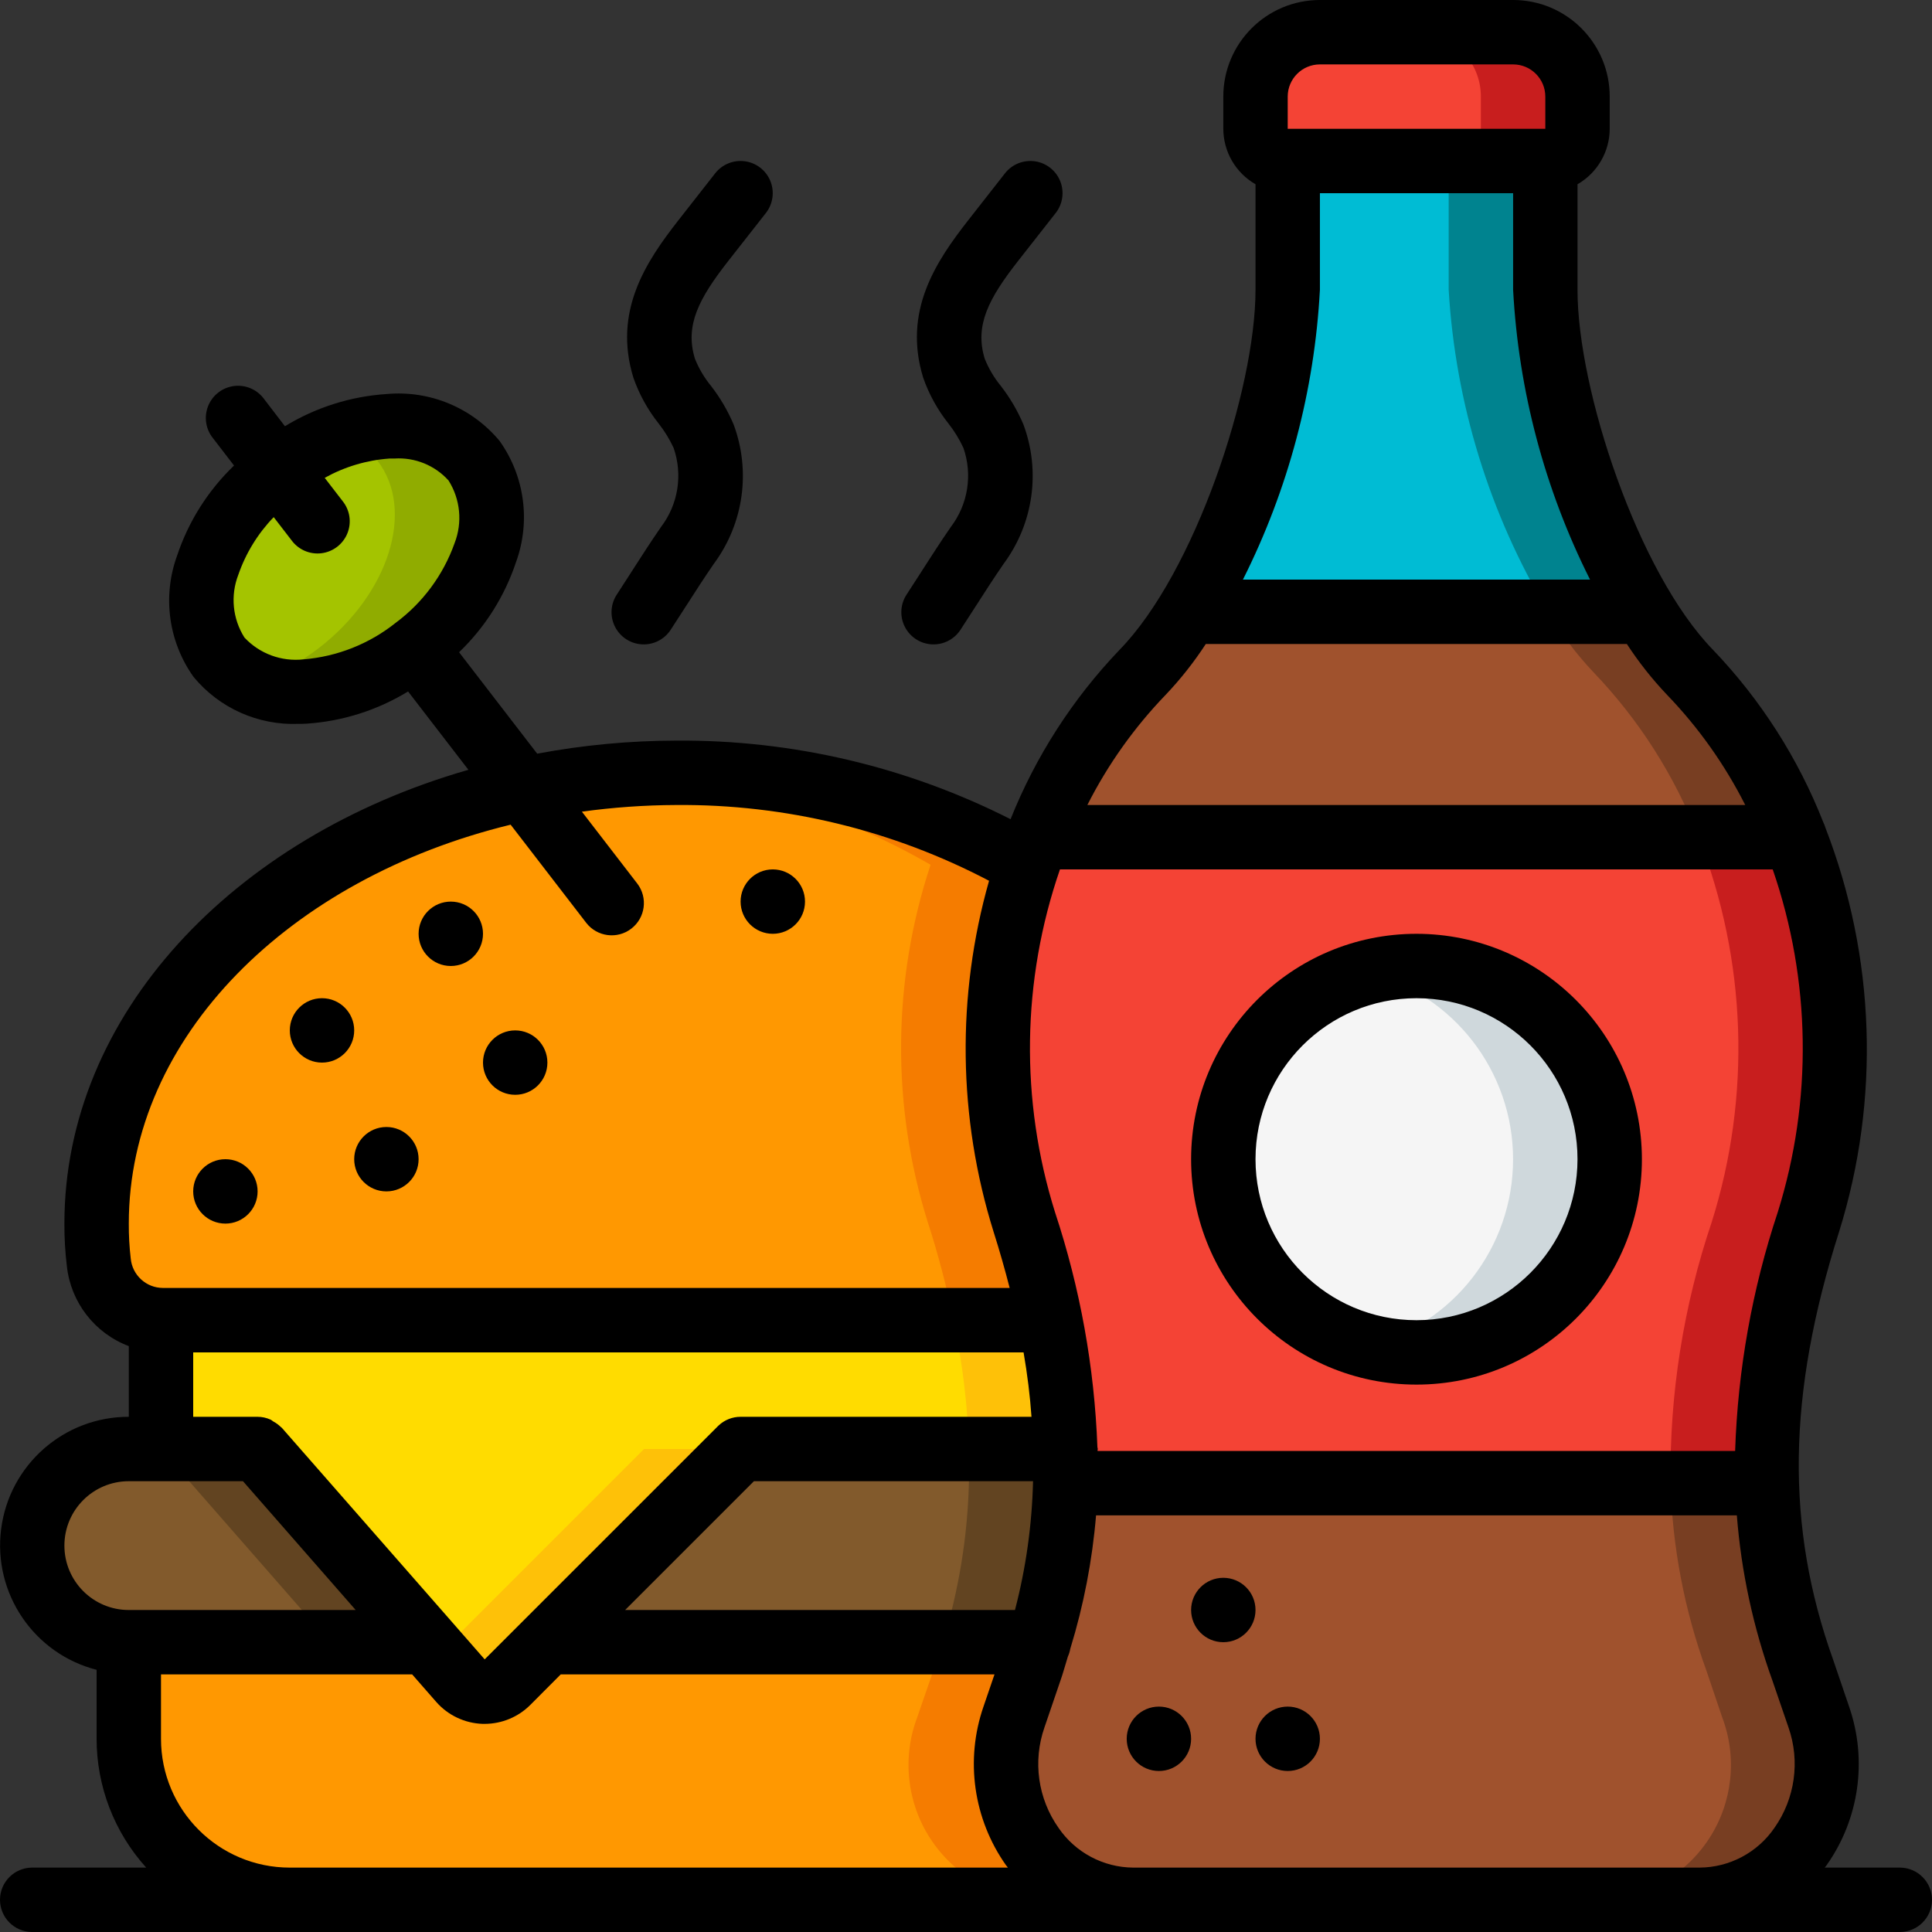 <svg height="512" viewBox="0 0 60 60" width="512" xmlns="http://www.w3.org/2000/svg"><rect x="0" y="0" width="60" height="60" fill="#333333" stroke="none"/><g id="Page-1" fill="none" fill-rule="evenodd"><g id="012---Soda-and-Burger" fill-rule="nonzero"><path id="Shape" d="m52.78 59h-17.59c-1.339-.069-2.564-.774-3.296-1.898s-.882-2.529-.404-3.782l.5-1.45c.1-.29.2-.58.29-.87.494-1.602.767-3.264.81-4.94h21.79c.057 1.984.431 3.945 1.11 5.81l.49 1.45c.478 1.253.328 2.659-.404 3.782s-1.957 1.829-3.296 1.898z" fill="#a0522d"/><path id="Shape" d="m56.48 53.32-.49-1.45c-.679-1.865-1.053-3.826-1.11-5.81h-3c.057 1.984.431 3.945 1.11 5.81l.49 1.45c.478 1.253.328 2.659-.404 3.782s-1.957 1.829-3.296 1.898h3c1.339-.069 2.564-.774 3.296-1.898s.882-2.529.404-3.782z" fill="#783e22"/><path id="Shape" d="m56.16 37.95c-.881 2.612-1.314 5.354-1.28 8.11h-21.79c.01-.35.01-.71 0-1.06-.037-1.345-.198-2.684-.48-4-.208-1.031-.475-2.049-.8-3.05-1.131-3.615-1.1-7.494.09-11.09.1-.29.21-.58.32-.86h23.53c1.495 3.82 1.64 8.036.41 11.95z" fill="#f44335"/><path id="Shape" d="m55.75 26h-3c1.495 3.82 1.64 8.036.41 11.95-.881 2.612-1.314 5.354-1.28 8.11h3c-.034-2.756.399-5.498 1.28-8.11 1.23-3.914 1.085-8.13-.41-11.95z" fill="#c81e1e"/><path id="Shape" d="m55.75 26h-23.53c.739-1.904 1.847-3.644 3.26-5.12.544-.572 1.024-1.203 1.43-1.88h14.15l.01-.01c.4.682.876 1.316 1.42 1.89 1.413 1.476 2.521 3.216 3.26 5.12z" fill="#a0522d"/><path id="Shape" d="m52.49 20.88c-.544-.574-1.02-1.208-1.42-1.89l-.01.01h-2.983c.398.678.872 1.309 1.413 1.88 1.413 1.476 2.521 3.216 3.26 5.12h3c-.739-1.904-1.847-3.644-3.26-5.12z" fill="#783e22"/><path id="Shape" d="m51.07 18.99-.01.01h-14.15c1.81-3.04 2.866-6.469 3.08-10v-4h8v4c.209 3.529 1.266 6.956 3.08 9.99z" fill="#00bcd4"/><path id="Shape" d="m47.99 9v-4h-3v4c.209 3.529 1.266 6.956 3.08 9.99l-.01.01h3l.01-.01c-1.814-3.034-2.871-6.461-3.08-9.99z" fill="#00838f"/><path id="Shape" d="m48.99 3v1c0 .552-.448 1-1 1h-8c-.552 0-1-.448-1-1v-1c.003-1.103.897-1.997 2-2h6c.53 0 1.039.211 1.414.586.375.375.586.884.586 1.414z" fill="#f44335"/><path id="Shape" d="m46.99 1h-3c1.105 0 2 .895 2 2v1c0 .552-.448 1-1 1h3c.552 0 1-.448 1-1v-1c0-1.105-.895-2-2-2z" fill="#c81e1e"/><circle id="Oval" cx="43.991" cy="36" fill="#f5f5f5" r="6"/><path id="Shape" d="m43.991 30c-.506.003-1.01.07-1.5.2 2.648.681 4.499 3.069 4.499 5.803s-1.851 5.122-4.499 5.803c2.256.597 4.654-.168 6.147-1.962s1.811-4.291.814-6.401-3.127-3.451-5.461-3.437z" fill="#cfd8dc"/><path id="Shape" d="m35.19 59h-26.19c-2.761 0-5-2.239-5-5v-3h9.25l1.05 1.2c.183.207.445.329.721.337.277.008.544-.1.739-.297l1.24-1.24h15.28c-.09.29-.19.58-.29.87l-.5 1.45c-.478 1.253-.328 2.659.404 3.782s1.957 1.829 3.296 1.898z" fill="#ff9801"/><path id="Shape" d="m31.49 53.32.5-1.45c.1-.29.2-.58.29-.87h-3c-.09.29-.19.58-.29.87l-.5 1.45c-.478 1.253-.328 2.659.404 3.782s1.957 1.829 3.296 1.898h3c-1.339-.069-2.564-.774-3.296-1.898s-.882-2.529-.404-3.782z" fill="#f57c00"/><path id="Shape" d="m33.09 45c.01.35.01.71 0 1.06-.043 1.676-.316 3.338-.81 4.94h-15.28l6-6z" fill="#825a2c"/><path id="Shape" d="m30.09 45c.01.35.01.71 0 1.06-.043 1.676-.316 3.338-.81 4.94h3c.494-1.602.767-3.264.81-4.94.01-.35.01-.71 0-1.06z" fill="#624421"/><path id="Shape" d="m33.09 45h-10.09l-7.24 7.24c-.195.197-.462.304-.739.297-.277-.008-.538-.129-.721-.337l-1.05-1.2-5.25-6h-3v-4h27.61c.282 1.316.443 2.655.48 4z" fill="#ffdc00"/><path id="Shape" d="m32.61 41h-3c.282 1.316.443 2.655.48 4h3c-.037-1.345-.198-2.684-.48-4z" fill="#fec108"/><path id="Shape" d="m13.6 51.4.7.8c.183.207.445.329.721.337.277.008.544-.1.739-.297l7.24-7.24h-3z" fill="#fec108"/><path id="Shape" d="m32.61 41-27.55-0c-1.024.001-1.883-.772-1.99-1.79-.049-.401-.072-.806-.07-1.21 0-7.73 8.06-14 18-14 3.823-.035 7.586.952 10.9 2.86-1.19 3.596-1.221 7.475-.09 11.09.325 1.001.592 2.019.8 3.05z" fill="#ff9801"/><path id="Shape" d="m31.81 37.95c-1.131-3.615-1.1-7.494.09-11.09-3.314-1.908-7.077-2.895-10.9-2.86-.478 0-.947.027-1.416.056 3.281.196 6.471 1.155 9.316 2.8-1.19 3.596-1.221 7.475-.09 11.09.325 1.001.592 2.019.8 3.05h3c-.208-1.03-.475-2.047-.8-3.046z" fill="#f57c00"/><path id="Shape" d="m13.25 51h-9.25c-1.657 0-3-1.343-3-3s1.343-3 3-3h4z" fill="#825a2c"/><path id="Shape" d="m8 45h-3l5.25 6h3z" fill="#624421"/><ellipse id="Oval" cx="10.761" cy="17.357" fill="#a4c400" rx="5" ry="3.5" transform="matrix(.792 -.61 .61 .792 -8.356 10.174)"/><path id="Shape" d="m14.722 14.306c-.828-1.076-2.422-1.317-4.054-.792.414.169.777.441 1.054.792 1.18 1.531.363 4.138-1.825 5.824-.614.472-1.305.834-2.042 1.07 1.753.546 3.664.14 5.045-1.07 2.185-1.686 3-4.293 1.822-5.824z" fill="#90ac00"/><g fill="#000"><path id="Shape" d="m59 58h-2.332c.018-.025.04-.047.058-.073 1.013-1.433 1.274-3.266.7-4.925l-.5-1.469c-1.476-4.131-1.419-8.226.188-13.278 1.281-4.11 1.131-8.533-.423-12.547-.017-.056-.038-.111-.064-.164-.782-1.993-1.946-3.815-3.427-5.362-2.33-2.392-4.209-8.073-4.209-11.182v-3.278c.617-.354.998-1.011 1-1.722v-1c0-1.657-1.343-3-3-3h-6c-1.657 0-3 1.343-3 3v1c.002.711.383 1.368 1 1.722v3.278c0 3.1-1.884 8.783-4.224 11.183-1.454 1.52-2.603 3.305-3.383 5.258-3.217-1.631-6.777-2.468-10.384-2.441-1.448.003-2.893.139-4.317.406l-2.426-3.15c.808-.776 1.415-1.737 1.769-2.8.459-1.262.268-2.67-.512-3.764-.859-1.033-2.17-1.577-3.508-1.455-1.118.073-2.201.416-3.157 1l-.649-.847c-.214-.293-.571-.447-.931-.402-.36.045-.668.282-.804.619-.136.337-.078.721.151 1.003l.652.848c-.808.776-1.415 1.737-1.769 2.8-.459 1.263-.267 2.67.512 3.764.799.968 2.005 1.508 3.259 1.458.082 0 .164 0 .247-.006 1.117-.073 2.201-.416 3.156-1l1.874 2.433c-7.305 2.093-12.547 7.613-12.547 14.093-.002.44.023.88.076 1.317.12 1.126.864 2.088 1.924 2.488v2.195c-2.012-.003-3.711 1.492-3.965 3.488-.254 1.996 1.017 3.869 2.965 4.37v2.142c0 1.478.549 2.903 1.54 4h-3.54c-.552 0-1 .448-1 1s.448 1 1 1h58c.552 0 1-.448 1-1s-.448-1-1-1zm-49.575-37.523c-.684.076-1.363-.175-1.833-.677-.369-.582-.44-1.304-.192-1.947.232-.671.607-1.283 1.1-1.793l.554.719c.214.293.571.447.931.402.36-.045.668-.282.804-.619s.078-.721-.151-1.003l-.554-.719c.619-.345 1.306-.55 2.013-.6h.155c.634-.041 1.252.21 1.678.682.367.582.437 1.304.188 1.945-.351.989-.988 1.851-1.831 2.476-.82.654-1.816 1.049-2.862 1.134zm45.784 17.171c-.795 2.394-1.24 4.891-1.323 7.412h-19.8v-.026c0-.012.007-.022.007-.034s-.011-.038-.012-.059c-.093-2.481-.536-4.936-1.316-7.293-1.088-3.474-1.035-7.206.153-10.648h22.135c1.189 3.441 1.243 7.173.156 10.648zm-23.688 12.352h-12.107l4-4h8.668c-.032 1.351-.22 2.693-.561 4zm8.47-47c0-.552.448-1 1-1h6c.552 0 1 .448 1 1v1h-8zm1 6v-3h6v3c.168 3.133.981 6.197 2.389 9h-10.78c1.409-2.803 2.223-5.867 2.391-9zm-4.791 12.579c.463-.487.88-1.016 1.247-1.579h13.077c.367.563.784 1.091 1.247 1.578.976 1.013 1.794 2.167 2.429 3.422h-20.431c.635-1.255 1.455-2.408 2.431-3.421zm-20.342 4.032 2.35 3.051c.338.434.964.513 1.399.177.436-.336.518-.961.185-1.398l-1.721-2.234c.971-.134 1.949-.203 2.929-.207 3.383-.028 6.721.78 9.716 2.353-1.015 3.57-.966 7.358.14 10.9.189.595.353 1.175.5 1.745h-26.296c-.519-.001-.952-.397-1-.914-.042-.36-.062-.722-.06-1.084 0-5.8 4.991-10.718 11.858-12.389zm-9.858 16.389h25.788c.118.682.2 1.345.246 2h-9.034c-.252-.001-.495.095-.68.267l-.023.022-7.245 7.244-1.03-1.177-.031-.036-5.239-5.979c-.007-.008-.018-.011-.025-.019-.069-.069-.148-.128-.235-.174-.032-.018-.057-.046-.091-.061-.126-.057-.263-.087-.401-.087h-2zm-4 6c0-1.105.895-2 2-2h3.546l3.5 4h-7.046c-1.105 0-2-.895-2-2zm3 6v-2h7.8l.748.855c.365.416.886.662 1.439.681h.065c.531-.001 1.039-.211 1.415-.586l.947-.95h13.471l-.342 1c-.574 1.659-.313 3.493.7 4.927.018.026.04.048.059.073h-22.302c-2.209 0-4-1.791-4-4zm34 4h-3.812c-.927-.008-1.792-.47-2.315-1.235-.64-.908-.803-2.069-.437-3.118l.492-1.441c.09-.253.156-.508.236-.761.035-.077.06-.159.075-.243.415-1.348.683-2.737.8-4.142h19.9c.137 1.752.509 3.478 1.105 5.132l.5 1.457c.365 1.048.202 2.208-.437 3.116-.525.768-1.394 1.229-2.324 1.235z"/><circle id="Oval" cx="35.991" cy="54" r="1"/><circle id="Oval" cx="37.991" cy="50" r="1"/><circle id="Oval" cx="39.991" cy="54" r="1"/><path id="Shape" d="m43.991 29c-3.866 0-7 3.134-7 7s3.134 7 7 7 7-3.134 7-7c-.004-3.864-3.136-6.996-7-7zm0 12c-2.761 0-5-2.239-5-5s2.239-5 5-5 5 2.239 5 5c-.003 2.76-2.24 4.997-5 5z"/><path id="Shape" d="m19.607 17.766-.444.687c-.202.299-.227.684-.066 1.006.161.323.484.534.844.552.36.018.703-.159.895-.464l.453-.7c.292-.455.582-.907.887-1.348.919-1.245 1.147-2.87.606-4.32-.181-.426-.417-.827-.7-1.193-.209-.254-.377-.539-.5-.844-.319-1.038.122-1.874 1.049-3.055l1.154-1.471c.22-.281.274-.659.141-.99-.133-.331-.433-.567-.787-.617-.354-.05-.707.092-.928.373l-1.152 1.471c-1 1.279-2.022 2.817-1.388 4.878.18.515.445.995.784 1.422.184.234.34.488.465.758.289.831.143 1.752-.39 2.452-.317.459-.619.929-.924 1.403z"/><path id="Shape" d="m28.607 17.766-.444.687c-.202.299-.227.684-.066 1.006.161.323.484.534.844.552.36.018.703-.159.895-.464l.453-.7c.292-.455.582-.907.887-1.348.919-1.245 1.147-2.87.606-4.32-.181-.426-.417-.827-.7-1.193-.209-.254-.377-.539-.5-.844-.319-1.038.122-1.874 1.049-3.055l1.154-1.471c.22-.281.274-.659.141-.99-.133-.331-.433-.567-.787-.617-.354-.05-.707.092-.928.373l-1.152 1.471c-1 1.279-2.022 2.817-1.388 4.878.18.515.445.995.784 1.422.184.234.34.488.465.758.289.831.143 1.752-.39 2.452-.317.459-.619.929-.924 1.403z"/><circle id="Oval" cx="10" cy="32" r="1"/><circle id="Oval" cx="14" cy="29" r="1"/><circle id="Oval" cx="24" cy="28" r="1"/><circle id="Oval" cx="7" cy="37" r="1"/><circle id="Oval" cx="12" cy="36" r="1"/><circle id="Oval" cx="16" cy="33" r="1"/></g></g></g></svg>